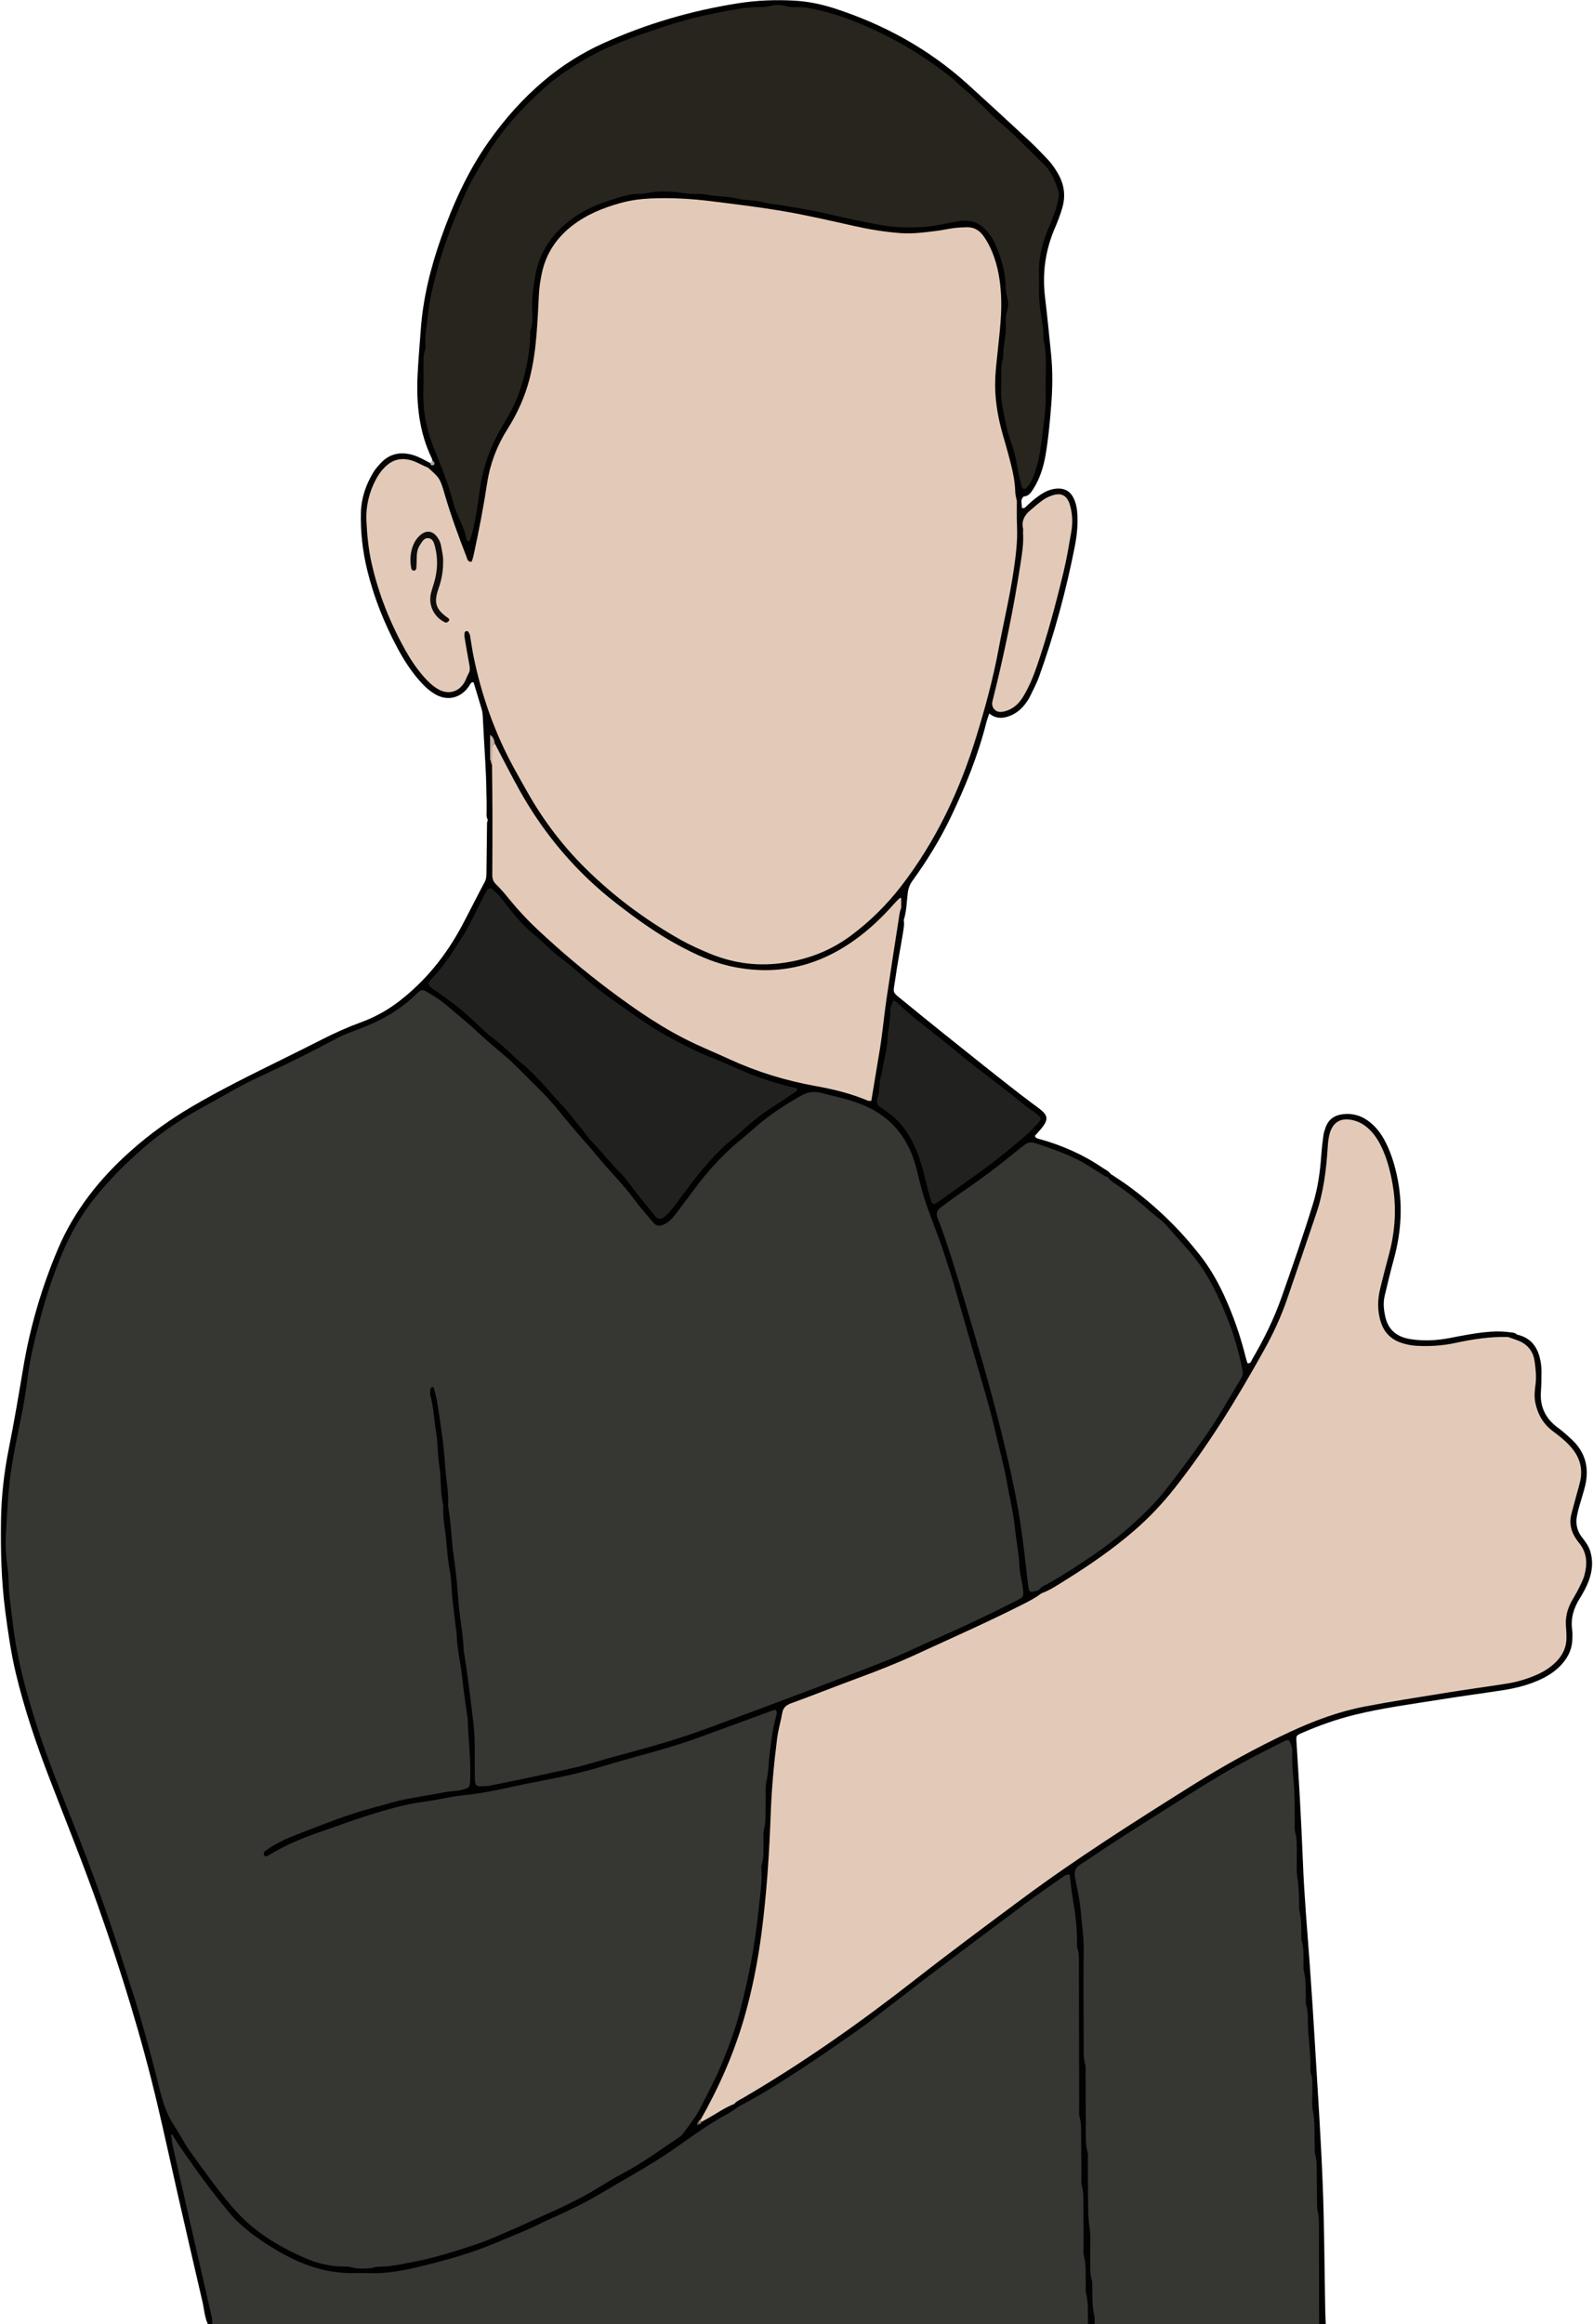 <svg width="1098" height="1601" viewBox="0 0 1098 1601" fill="none" xmlns="http://www.w3.org/2000/svg">
<path d="M749.886 1601C548.708 1601 347.531 1601 146.353 1601C141.574 1592.33 141.217 1582.46 138.992 1573.12C131.676 1542.4 124.493 1511.64 117.904 1480.76C117.13 1477.13 113.798 1471.65 118.063 1469.81C121.92 1468.15 123.34 1474.27 125.379 1477.22C136.383 1493.18 146.922 1509.65 160.396 1523.52C183.787 1547.58 211.253 1563.58 246.433 1564C278.543 1564.38 308.359 1555.49 337.738 1544.37C380.583 1528.17 420.814 1506.69 458.961 1481.44C475.539 1470.47 491.84 1459.1 509.059 1449.12C558.813 1421.19 604.118 1386.88 649.122 1352.08C673.321 1333.37 697.734 1314.9 722.674 1297.17C725.374 1295.25 728.034 1293.24 730.937 1291.64C736.804 1288.39 738.506 1289.09 739.742 1295.55C741.898 1306.81 743.334 1318.18 744.279 1329.59C746.893 1361.15 745.855 1392.79 745.734 1424.38C745.636 1450.14 747.045 1475.85 747.838 1501.56C748.615 1526.73 748.487 1551.97 750.531 1577.11C750.943 1582.18 752.327 1587.15 751.991 1592.3C751.793 1595.35 752.161 1598.48 749.886 1601Z" fill="#363733"/>
<path d="M909.195 1601C857.624 1601 806.053 1601 754.482 1601C751.328 1596.83 751.805 1591.83 751.458 1587.07C748.975 1553.02 748.701 1518.89 747.461 1484.79C745.914 1442.25 745.201 1399.7 745.299 1357.14C745.345 1336.97 743.623 1316.92 739.84 1297.13C738.403 1289.61 740.073 1284.63 746.682 1280.38C789.092 1253.07 830.52 1224.17 875.875 1201.7C876.56 1201.36 877.236 1201 877.922 1200.66C889.695 1194.85 891.67 1196.2 892.377 1209.47C895.26 1263.6 897.691 1317.75 901.958 1371.81C904.821 1408.08 906.885 1444.43 908.516 1480.8C910.149 1517.2 911.451 1553.6 911.421 1590.03C911.418 1593.81 911.987 1597.76 909.195 1601Z" fill="#363733"/>
<path d="M509.407 1450.92C506.67 1452.74 504.061 1454.8 501.173 1456.34C488.772 1462.94 477.476 1471.21 466.034 1479.28C456.046 1486.32 445.557 1492.6 434.993 1498.74C427.511 1503.09 420.019 1507.42 412.569 1511.83C402.681 1517.67 392.301 1522.54 381.895 1527.35C379.818 1528.32 377.641 1529.08 375.616 1530.13C364.981 1535.67 353.759 1539.85 342.761 1544.56C325.138 1552.11 306.789 1557.16 288.219 1561.58C277.319 1564.18 266.35 1566.22 255.061 1565.86C251.239 1565.74 247.409 1565.78 243.584 1565.83C224.929 1566.11 208.083 1560.17 192.185 1550.95C183.809 1546.09 175.756 1540.74 168.359 1534.48C165.059 1531.69 161.848 1528.7 159.07 1525.41C150.385 1515.1 142.137 1504.45 134.37 1493.42C129.098 1485.94 123.626 1478.6 118.99 1470.69C118.897 1470.53 118.521 1470.54 117.908 1470.36C118.31 1473.12 118.523 1475.79 119.103 1478.37C123.11 1496.21 127.181 1514.03 131.255 1531.85C136.178 1553.38 141.139 1574.9 146.031 1596.44C146.365 1597.91 146.258 1599.48 146.356 1601C145.335 1601 144.314 1601 143.292 1601C140.98 1596.09 140.744 1590.67 139.536 1585.5C133.803 1560.93 128.158 1536.35 122.549 1511.75C117.846 1491.14 113.407 1470.46 108.549 1449.88C97.535 1403.21 83.346 1357.5 67.358 1312.31C56.903 1282.75 45.118 1253.72 33.874 1224.48C24.909 1201.16 16.901 1177.52 11.04 1153.2C7.57 1138.8 5.495 1124.19 3.582 1109.51C0.901 1088.95 0.417 1068.34 0.692 1047.65C0.914 1031.02 2.73 1014.55 5.989 998.282C9.745 979.532 12.92 960.691 16.084 941.838C20.784 913.832 28.773 886.722 39.838 860.588C51.184 833.789 68.898 811.58 90.575 792.404C103.218 781.22 116.844 771.414 131.389 762.806C152.035 750.587 173.561 740.088 195.035 729.47C204.173 724.952 213.302 720.414 222.391 715.799C231.031 711.412 239.841 707.466 248.96 704.14C258.584 700.63 267.464 695.672 275.589 689.348C293.603 675.325 307.553 657.945 318.274 637.909C323.683 627.801 328.755 617.514 334.158 607.403C335.205 605.444 335.267 603.555 335.29 601.534C335.421 590.054 335.54 578.575 335.7 567.096C335.71 566.362 336.026 565.632 336.2 564.899C335.152 550.899 335.152 536.899 336.194 522.902C339.595 522.02 339.397 525.132 340.52 526.78C341.648 530.5 341.4 534.345 341.406 538.159C341.435 557.789 341.485 577.419 341.371 597.048C341.341 602.145 342.694 606.332 346.105 610.281C389.364 660.356 439.991 700.506 501.157 726.819C522.112 735.834 543.514 742.981 566.016 746.841C574.815 748.35 583.548 750.374 591.864 753.654C596.967 755.666 599.219 754.632 600.082 749.039C602.996 730.157 606.465 711.364 608.474 692.344C610.67 671.546 615.393 651.126 617.96 630.377C618.268 627.888 618.846 625.196 622.299 625.071C624.431 627.839 623.446 630.822 622.91 633.774C623.45 636.853 622.821 639.885 622.34 642.878C620.68 653.199 618.596 663.458 617.171 673.81C615.614 685.118 614.247 682.512 623.212 689.891C641.534 704.97 660.145 719.699 678.68 734.519C686.85 741.052 695.103 747.483 703.363 753.902C707.592 757.188 711.924 760.342 716.204 763.563C722.503 768.304 722.839 771.185 717.75 777.392C716.309 779.15 714.747 780.809 713.324 782.418C713.855 784.105 715.163 784.261 716.384 784.599C731.979 788.919 746.629 795.324 760.025 804.471C761.897 805.749 764.106 806.598 765.43 808.597C766.093 810.071 765.25 810.852 764.103 811.494C760.382 812.472 757.76 810.114 755.066 808.313C743.08 800.297 729.882 795.01 716.275 790.521C711.677 789.004 707.93 789.625 704.237 792.723C688.401 806.009 671.569 817.979 654.502 829.599C648.896 833.416 648.069 837.32 650.239 843.794C670.996 905.694 689.598 968.215 702.376 1032.32C705.615 1048.57 707.355 1065.05 709.322 1081.5C709.908 1086.4 707.864 1093.57 716.367 1094.53C717.586 1095.07 718.329 1095.97 718.45 1097.33C717.658 1101.51 714.006 1102.67 710.896 1104.25C665.582 1127.2 619.556 1148.55 571.628 1165.56C564.172 1168.21 557.011 1171.64 549.465 1174.02C543.958 1175.75 541.29 1179.46 540.097 1184.95C537.002 1199.2 535.452 1213.66 534.561 1228.14C531.808 1272.88 531.045 1317.77 522.052 1361.93C515.435 1394.42 504.398 1425.27 488.406 1454.33C487.545 1455.89 486.621 1457.43 485.238 1458.59C484.525 1459.35 483.902 1460.21 483.14 1460.91C482.83 1461.24 482.488 1461.57 482.194 1461.94C482.032 1462.14 482.02 1462.35 482.049 1462.5C482.251 1463.5 483.295 1463.08 482.303 1462.84C482.303 1462.84 482.297 1462.6 482.299 1462.12C482.932 1461.4 483.617 1460.75 484.293 1460.08C491.275 1455.08 498.201 1450 506.797 1448.01C508.261 1448.44 509.924 1448.7 509.407 1450.92Z" fill="#010101"/>
<path d="M509.407 1450.92C508.707 1449.58 507.443 1449.38 506.127 1449.28C506.281 1445.49 509.509 1444.37 512.033 1442.94C575.286 1406.97 630.882 1360.27 688.919 1316.98C718.985 1294.56 749.755 1273.16 781.443 1253.09C807.079 1236.85 832.513 1220.3 859.126 1205.63C895.988 1185.31 934.997 1172.14 976.892 1167.06C997.376 1164.58 1017.78 1161.2 1038.15 1157.76C1050.01 1155.75 1061.65 1152.76 1070.51 1143.58C1074.98 1138.95 1077.78 1133.67 1077.23 1127.12C1076.22 1115.21 1079.36 1104.67 1085.74 1094.51C1092.62 1083.56 1093.74 1072.25 1084.9 1061.12C1080.43 1055.49 1079.62 1048.64 1081.46 1041.47C1083.23 1034.55 1085.37 1027.73 1087.03 1020.78C1089.16 1011.87 1087.19 1004.14 1080.48 997.707C1076.98 994.355 1073.62 990.881 1069.79 987.874C1058.83 979.273 1054.09 967.937 1056.22 954.175C1057.06 948.715 1056.39 943.547 1055.65 938.249C1054.85 932.434 1051.78 928.499 1046.54 925.931C1043.71 924.547 1039.9 924.223 1039.04 920.177C1040.97 917.617 1043.33 918.527 1045.67 919.344C1053.93 921.202 1058.89 926.38 1061.1 934.452C1062.06 937.932 1062.53 941.458 1062.5 945.035C1062.47 949.624 1062.41 954.223 1062.09 958.798C1061.36 969.112 1065.36 977.135 1073.5 983.275C1074.72 984.197 1075.99 985.067 1077.14 986.065C1079.45 988.064 1081.78 990.06 1083.97 992.191C1093.04 1001.02 1095.49 1011.71 1092.52 1023.78C1091.37 1028.47 1089.8 1033.07 1088.5 1037.72C1087.88 1039.93 1087.31 1042.16 1086.91 1044.41C1085.96 1049.69 1086.97 1054.53 1090.32 1058.83C1092.67 1061.84 1094.96 1064.87 1096.12 1068.63C1098.24 1075.52 1097.52 1082.22 1095.09 1088.87C1093.51 1093.2 1091.27 1097.21 1088.84 1101.1C1084.65 1107.81 1082.48 1114.94 1083.67 1122.92C1083.93 1124.68 1083.8 1126.49 1083.8 1128.27C1083.82 1134.95 1081.39 1140.71 1077.1 1145.72C1073.05 1150.45 1068.05 1153.93 1062.46 1156.58C1054.09 1160.54 1045.22 1162.85 1036.13 1164.26C1021.77 1166.49 1007.36 1168.37 993.018 1170.68C973.147 1173.87 953.163 1176.46 933.579 1181.28C921.174 1184.33 909.191 1188.6 897.49 1193.69C893.386 1195.47 893.363 1195.51 893.622 1199.9C894.36 1212.37 895.209 1224.84 895.877 1237.32C896.681 1252.34 897.464 1267.37 898.042 1282.41C898.933 1305.61 900.975 1328.73 902.668 1351.87C904.026 1370.44 905.218 1389.02 906.315 1407.6C908.21 1439.68 910.397 1471.75 911.668 1503.86C912.808 1532.65 912.874 1561.49 913.429 1590.31C913.498 1593.88 913.667 1597.44 913.79 1601C912.258 1601 910.726 1601 909.195 1601C909.158 1578.03 909.126 1555.06 909.079 1532.09C909.073 1529.29 909.063 1526.52 908.313 1523.74C907.791 1521.81 907.808 1519.71 907.777 1517.68C907.673 1511.05 907.681 1504.41 907.6 1497.78C907.544 1493.2 907.814 1488.62 906.474 1484.11C905.981 1482.45 906.273 1480.56 906.2 1478.78C905.855 1470.4 906.524 1462 904.878 1453.63C904.055 1449.44 904.663 1444.98 904.561 1440.64C904.459 1436.32 904.923 1431.95 903.393 1427.75C903.223 1427.29 903.197 1426.74 903.219 1426.24C903.654 1416.28 902 1406.44 901.559 1396.53C901.333 1391.45 901.827 1386.34 900.303 1381.34C899.871 1379.92 900.108 1378.3 900.051 1376.77C899.814 1370.42 900.364 1364.04 898.71 1357.75C898.142 1355.59 898.547 1353.18 898.469 1350.89C898.315 1346.32 898.718 1341.72 897.275 1337.23C896.822 1335.82 897.033 1334.19 896.982 1332.66C896.805 1327.33 897.142 1321.98 895.697 1316.7C895.108 1314.55 895.493 1312.14 895.415 1309.84C895.234 1304.51 895.167 1299.22 894.294 1293.87C893.398 1288.39 893.949 1282.68 893.825 1277.07C893.713 1271.98 894.144 1266.88 892.673 1261.87C892.186 1260.21 892.449 1258.32 892.43 1256.53C892.365 1250.41 892.382 1244.28 892.268 1238.16C892.068 1227.47 890.214 1216.87 890.656 1206.14C890.761 1203.59 889.686 1201.19 888.634 1198.96C886.846 1198.21 885.53 1199.25 884.216 1199.9C870.072 1206.95 856.011 1214.13 842.371 1222.17C827.221 1231.1 812.478 1240.64 797.621 1250.02C781.684 1260.09 765.734 1270.13 750.155 1280.74C748.261 1282.03 746.359 1283.32 744.401 1284.51C741.094 1286.52 740.329 1289.4 740.993 1293.05C742.449 1301.04 744.368 1309 744.96 1317.06C745.574 1325.42 747.057 1333.69 746.957 1342.16C746.689 1364.87 746.911 1387.58 746.966 1410.3C746.975 1414.11 746.822 1417.9 747.897 1421.69C748.506 1423.83 748.229 1426.25 748.244 1428.54C748.318 1440.02 748.292 1451.51 748.433 1462.99C748.514 1469.6 747.916 1476.25 749.653 1482.78C750.099 1484.46 749.794 1486.33 749.804 1488.12C749.862 1497.56 749.848 1507.01 749.985 1516.45C750.073 1522.55 750.033 1528.6 751.032 1534.72C751.967 1540.45 751.277 1546.43 751.443 1552.3C751.623 1558.64 750.849 1565.06 752.731 1571.3C752.945 1572.02 752.849 1572.83 752.868 1573.59C753.049 1580.96 752.636 1588.36 754.335 1595.65C754.731 1597.36 754.452 1599.21 754.483 1601C752.951 1601 751.419 1601 749.888 1601C749.75 1593.88 750.378 1586.73 748.57 1579.69C748.076 1577.77 748.451 1575.62 748.368 1573.58C748.101 1566.98 748.823 1560.33 747.055 1553.8C746.602 1552.13 746.908 1550.25 746.896 1548.46C746.84 1540.04 746.858 1531.61 746.726 1523.19C746.631 1517.09 747.203 1510.96 745.552 1504.93C745.094 1503.26 745.393 1501.38 745.38 1499.59C745.312 1489.89 745.272 1480.19 745.185 1470.49C745.149 1466.43 745.293 1462.38 744.164 1458.34C743.563 1456.2 743.859 1453.78 743.853 1451.49C743.773 1419.07 743.721 1386.66 743.632 1354.24C743.621 1350.18 743.991 1346.07 742.6 1342.1C742.274 1341.17 742.326 1340.08 742.345 1339.06C742.548 1328.33 741.149 1317.77 739.319 1307.22C738.41 1301.99 737.972 1296.67 737.332 1291.47C735.087 1290.79 733.741 1292.08 732.309 1293.09C723.587 1299.28 714.752 1305.31 706.175 1311.68C684.125 1328.08 662.143 1344.57 640.227 1361.15C626.225 1371.74 612.424 1382.59 598.463 1393.24C593.609 1396.94 588.595 1400.44 583.569 1403.9C573.716 1410.7 563.91 1417.57 553.89 1424.11C539.389 1433.58 524.844 1442.99 509.407 1450.92Z" fill="#020202"/>
<path d="M298.078 317.356C297.949 316.864 297.897 316.334 297.679 315.885C288.841 297.698 286.898 278.3 287.82 258.467C288.306 248.027 289.273 237.609 290.017 227.18C291.57 205.409 296.769 184.451 304.012 163.934C312.273 140.533 322.385 118.067 336.758 97.682C347.838 81.967 360.476 67.715 375.24 55.335C387.641 44.937 401.211 36.399 415.903 29.762C445.555 16.367 476.554 7.32 508.688 2.266C521.57 0.24 534.572 -0.3 547.606 0.448C556.819 0.977 565.818 2.782 574.578 5.594C609.006 16.644 640.097 33.654 666.986 57.987C681.55 71.166 695.977 84.496 710.373 97.859C714.481 101.672 718.301 105.801 722.178 109.857C725.367 113.193 727.896 117.003 730.043 121.098C733.79 128.247 734.419 135.714 732.163 143.344C730.795 147.971 729.075 152.521 727.157 156.952C720.514 172.3 718.298 188.202 720.313 204.804C721.879 217.71 723.105 230.657 724.44 243.59C725.674 255.554 725.508 267.514 724.537 279.498C723.63 290.686 722.643 301.856 720.761 312.928C719.341 321.281 716.963 329.314 712.382 336.541C710.762 339.097 709.185 341.815 705.611 341.995C703.351 342.083 703.191 347.046 699.788 344.505C698.387 342.906 697.63 340.989 697.523 338.924C696.783 324.754 692.37 311.419 688.537 297.917C683.163 278.991 682.905 259.801 685.611 240.338C687.89 223.941 689.736 207.413 686.31 190.858C684.596 182.576 682.416 174.515 678.158 167.087C674.567 160.822 669.353 158.151 662.263 158.856C661.248 158.957 660.206 158.918 659.219 159.155C629.753 166.24 601.083 160.991 572.273 154.384C532.441 145.249 492.177 138.627 451.12 138.902C434.227 139.015 418.43 143.689 403.65 151.924C383.365 163.225 374.815 181.123 373.614 203.597C372.649 221.655 371.978 239.782 367.994 257.533C365.234 269.829 360.827 281.621 354.125 292.22C343.356 309.251 337.921 327.878 335.504 347.597C334.104 359.024 330.826 370.066 328.772 381.359C328.298 383.964 328.033 387.606 324.546 387.764C321.349 387.909 320.103 384.651 318.992 382.125C313.231 369.024 308.62 355.484 304.781 341.726C302.868 334.872 300.018 328.888 294.806 324.07C294.232 323.005 294.097 321.913 294.691 320.809C295.618 319.477 299.518 321.034 298.078 317.356Z" fill="#010101"/>
<path d="M297.137 320.461C296.401 320.997 295.664 321.532 294.928 322.068C291.335 323.349 288.572 320.854 285.503 319.906C275.571 316.838 268.601 319.007 263.17 327.792C256.272 338.95 253.733 350.939 254.819 364.298C256.688 387.286 263.266 408.749 272.35 429.723C277.776 442.25 285 453.581 293.195 464.384C294.75 466.434 296.648 468.117 298.645 469.724C303.216 473.402 307.937 476.292 313.949 472.952C318.864 470.222 322.08 462.895 321.04 456.348C320.2 451.06 318.99 445.832 318.611 440.471C318.429 437.903 317.87 434.735 321.035 434.028C324.86 433.174 325.572 436.732 326.004 439.386C328.839 456.814 333.062 473.891 339.182 490.442C366.522 564.388 414.148 620.434 486.45 653.393C520.602 668.962 554.251 664.942 585.02 642.95C608.945 625.85 626.065 602.821 640.597 577.571C665.523 534.26 678.277 486.873 688.019 438.414C690.683 425.161 693.53 411.954 695.796 398.616C698.329 383.709 699.347 368.767 698.928 353.679C698.845 350.701 698.354 347.48 700.851 345.007C702.499 344.1 703.114 341.563 705.61 341.995C702.935 344.296 704.545 347.193 704.298 349.771C706.011 350.573 706.741 349.425 707.606 348.598C711.113 345.246 714.795 342.128 718.992 339.638C721.901 337.912 725.028 336.83 728.352 336.58C733.342 336.204 737.316 338.027 739.728 342.64C741.284 345.615 742.109 348.777 742.416 352.122C743.169 360.315 742.412 368.371 740.825 376.43C734.817 406.946 726.705 436.882 716.184 466.148C714.47 470.916 712.005 475.417 709.807 480.004C709.151 481.374 708.285 482.656 707.408 483.904C704.407 488.173 700.58 491.475 695.651 493.299C690.896 495.058 686.19 495.104 681.865 491.462C680.995 494.147 680.261 496.037 679.769 497.988C674.075 520.55 665.35 541.99 655.337 562.903C647.957 578.316 638.975 592.839 628.958 606.694C627.123 609.232 626.102 611.802 625.698 614.989C624.904 621.258 624.934 627.674 622.908 633.767C622.842 632.026 622.769 630.282 622.714 628.537C622.673 627.229 622.252 626.112 621.169 625.308C618.73 621.672 617.451 624.139 615.642 626.126C603.543 639.416 590.014 650.87 573.739 658.883C543.409 673.815 512.729 674.017 482.144 660.376C450.59 646.303 423.139 625.872 398.578 601.892C380.462 584.204 365.891 563.501 354.075 540.987C349.222 531.741 343.484 522.945 339.99 513.118C338.949 516.295 340.802 520.057 337.798 522.686C335.908 524.196 336.324 526.332 336.321 528.32C336.303 537.463 336.338 546.606 336.327 555.749C336.324 558.796 336.242 561.843 336.197 564.893C335.038 562.755 335.392 560.409 335.415 558.152C335.64 536.47 333.73 514.878 332.734 493.248C332.665 491.742 332.482 490.2 332.062 488.759C330.23 482.464 328.292 476.199 326.434 470.06C324.816 469.717 324.478 470.751 323.939 471.598C323.257 472.669 322.564 473.753 321.727 474.7C315.776 481.429 307.487 482.715 299.671 478.068C295.467 475.569 292.001 472.172 288.812 468.509C283.097 461.945 278.394 454.661 274.288 447.028C264.967 429.699 257.66 411.534 253.032 392.395C249.91 379.487 248.415 366.337 248.76 353.008C249.018 343.062 252.169 334.021 257.193 325.591C258.611 323.211 260.507 321.073 262.405 319.03C268.878 312.063 276.887 310.901 285.523 313.709C289.349 314.953 292.861 317.165 296.515 318.937C297.017 319.324 297.24 319.826 297.137 320.461Z" fill="#040303"/>
<path d="M1045.67 919.343C1043.52 919.656 1041.02 918.64 1039.4 920.984C1034.17 924.654 1028 922.759 1022.32 923.643C1009.5 925.637 996.916 928.953 983.754 929.203C951.883 929.808 945.264 912.589 949.62 886.317C951.535 874.768 955.815 863.696 957.831 852.1C961.43 831.395 958.864 811.409 950.885 792.123C947.9 784.908 942.929 778.957 935.875 775.302C927.062 770.735 920.147 774.058 918.153 783.742C916.92 789.731 916.398 795.892 916.078 801.963C915.534 812.273 913.548 822.286 910.387 831.962C901.437 859.359 894.401 887.601 881.598 913.455C857.88 961.35 830.617 1007.23 793.428 1046.18C773.915 1066.61 749.834 1081.38 725.762 1095.89C723.416 1097.3 720.903 1098.9 717.883 1097.53C717.238 1096.82 716.593 1096.12 715.948 1095.42C715.93 1091.07 719.756 1090.44 722.459 1088.84C749.131 1073.06 774.762 1055.79 795.506 1032.5C813.349 1012.47 828.752 990.522 842.485 967.443C856.755 943.46 856.571 943.527 847.498 917.115C835.554 882.344 815.026 853.862 786.112 831.246C780.087 826.533 774.3 821.527 767.967 817.202C765.725 815.671 763.015 814.244 763.477 810.737C764.127 810.022 764.777 809.307 765.427 808.592C769.222 811.136 773.098 813.569 776.799 816.244C795.93 830.078 812.804 846.277 827.316 864.905C833.764 873.181 839.008 882.201 843.429 891.712C849.999 905.847 855.065 920.502 858.798 935.628C859.095 936.833 859.548 937.999 859.917 939.149C862.259 939.298 862.444 937.43 863.087 936.338C871.115 922.699 878.083 908.546 883.356 893.599C890.895 872.228 898.37 850.836 905.019 829.163C908.33 818.37 909.89 807.309 910.682 796.091C911.005 791.521 911.518 786.958 912.136 782.417C912.408 780.421 913.025 778.441 913.718 776.539C915.768 770.918 919.983 768.113 925.827 767.488C931.913 766.837 937.453 768.217 942.48 771.723C947.393 775.15 951.092 779.617 953.973 784.828C958.203 792.479 960.814 800.684 962.718 809.182C967.11 828.782 966.017 848.143 960.721 867.415C958.428 875.76 956.412 884.184 954.419 892.608C953.286 897.397 953.758 902.144 954.827 906.979C956.947 916.568 963.254 921.079 972.402 922.494C981.32 923.874 990.199 923.416 999.034 921.726C1008.55 919.907 1018.04 917.982 1027.73 917.32C1032.59 916.988 1037.42 917.209 1042.23 917.905C1043.5 918.091 1044.73 918.358 1045.67 919.343Z" fill="#030303"/>
<path d="M297.137 320.461C296.929 319.953 296.721 319.444 296.513 318.936C297.035 318.409 297.556 317.882 298.078 317.355C299.208 318.065 299.875 319.056 299.111 320.289C298.904 320.626 297.819 320.419 297.137 320.461Z" fill="#AAAAAA"/>
<path d="M534.577 1177.76C535.848 1179.39 535.316 1180.88 534.906 1182.34C532.56 1190.69 531.609 1199.24 530.52 1207.82C529.691 1214.36 529.683 1220.99 528.212 1227.49C527.383 1231.16 527.904 1235.12 527.767 1238.94C527.503 1246.31 528.262 1253.71 526.494 1261.03C525.909 1263.45 526.347 1266.11 526.271 1268.67C526.111 1274 526.662 1279.39 524.984 1284.61C524.757 1285.32 524.769 1286.14 524.82 1286.9C525.459 1296.36 523.848 1305.72 522.904 1315.06C521.937 1324.62 520.611 1334.19 519.043 1343.72C516.726 1357.79 513.582 1371.64 510.042 1385.43C507.123 1396.81 503.065 1407.78 498.732 1418.67C494.197 1430.08 488.39 1440.86 482.902 1451.8C479.575 1458.43 474.842 1464.16 470.487 1470.12C469.902 1470.92 469.081 1471.6 468.246 1472.16C455.31 1480.74 442.845 1490.05 429.027 1497.28C422.715 1500.59 416.682 1504.43 410.565 1508.1C398.952 1515.06 386.745 1520.83 374.358 1526.26C367.822 1529.12 361.412 1532.27 354.851 1535.07C345.715 1538.97 336.674 1543.22 327.262 1546.32C313.024 1551 298.726 1555.57 283.907 1558.32C276.394 1559.71 268.99 1561.45 261.278 1561.38C259.033 1561.37 256.79 1562.44 254.531 1562.51C250.474 1562.64 246.388 1563.02 242.357 1561.85C240.675 1561.37 238.832 1561.26 237.064 1561.28C227.992 1561.36 219.296 1559.29 211.083 1555.79C197.678 1550.08 184.901 1543.05 173.659 1533.72C167.409 1528.53 161.83 1522.55 156.637 1516.18C147.611 1505.13 139.32 1493.53 130.999 1481.97C126.995 1476.41 123.958 1470.16 120.149 1464.44C112.457 1452.89 110.257 1439.47 106.83 1426.47C102.354 1409.5 97.849 1392.52 92.523 1375.79C86.575 1357.11 80.663 1338.4 74.245 1319.87C68.328 1302.79 62.133 1285.81 55.566 1268.95C44.197 1239.77 31.995 1210.88 22.882 1180.86C17.414 1162.85 12.538 1144.7 9.869 1126C8.684 1117.7 7.788 1109.37 6.691 1101.08C5.716 1093.7 6.225 1086.27 5.11 1079.03C3.853 1070.87 3.678 1062.73 4.169 1054.64C4.845 1043.5 5.378 1032.35 6.582 1021.21C8.446 1003.98 12.522 987.205 15.723 970.247C17.041 963.264 18.146 956.23 19.019 949.178C20.71 935.508 24.071 922.199 27.578 908.935C31.682 893.412 36.669 878.129 42.893 863.339C48.739 849.447 56.241 836.385 65.761 824.608C76.69 811.087 89.012 798.956 102.352 787.799C114.929 777.281 128.654 768.592 143.071 760.881C150.709 756.796 158.145 752.334 165.775 748.236C170.927 745.469 176.207 742.921 181.523 740.479C198.68 732.6 215.526 724.113 232.186 715.231C236.88 712.729 241.964 710.921 246.957 709.027C256.286 705.487 265.297 701.306 273.557 695.699C278.611 692.268 283.368 688.427 287.703 684.064C290.26 681.49 291.286 681.424 294.459 683.349C298.376 685.725 302.388 688.058 305.904 690.96C314.54 698.088 323.192 705.203 331.352 712.905C337.082 718.313 343.28 723.225 349.252 728.379C350.795 729.711 352.324 731.067 353.772 732.5C360.124 738.783 366.424 745.12 372.782 751.397C379.321 757.852 385.048 764.995 390.85 772.102C397.931 780.775 405.607 788.962 412.718 797.611C420.639 807.246 429.63 815.946 437.036 826.035C441.096 831.566 445.707 836.693 450.094 841.982C452.21 844.532 454.397 844.923 457.562 843.49C460.937 841.962 463.376 839.306 465.557 836.496C470.549 830.063 475.291 823.437 480.224 816.957C489.675 804.542 500.313 793.271 512.512 783.487C516.879 779.985 520.903 776.053 525.292 772.581C533.895 765.775 543.074 759.826 552.668 754.48C556.997 752.068 561.541 751.674 566.003 752.834C575.834 755.391 585.817 757.336 595.285 761.351C611.461 768.212 622.567 779.691 628.83 795.992C631.211 802.188 632.568 808.676 634.153 815.099C636.967 826.502 641.267 837.394 645.415 848.354C648.838 857.399 651.818 866.619 654.772 875.833C657.101 883.1 659.108 890.47 661.228 897.804C666.313 915.4 671.332 933.016 676.471 950.597C679.827 962.076 683.164 973.554 685.814 985.225C688.571 997.368 692.061 1009.38 694.137 1021.63C695.917 1032.14 698.6 1042.48 699.639 1053.16C700.448 1061.48 702.249 1069.69 702.609 1078.11C702.824 1083.14 704.124 1088.13 704.892 1093.15C705.122 1094.65 705.278 1096.17 705.333 1097.69C705.382 1099.04 704.758 1100.2 703.624 1100.92C702.338 1101.74 700.973 1102.45 699.61 1103.14C681.865 1112.13 663.902 1120.65 645.67 1128.62C635.397 1133.11 625.311 1138.04 614.952 1142.31C602.715 1147.36 590.285 1151.95 577.919 1156.68C566.266 1161.15 554.595 1165.56 542.917 1169.95C530.284 1174.7 517.642 1179.43 504.987 1184.12C495.674 1187.57 486.386 1191.11 476.987 1194.31C468.314 1197.26 459.557 1200 450.75 1202.53C436.571 1206.6 422.256 1210.2 408.122 1214.42C396.886 1217.78 385.403 1219.96 373.994 1222.49C361.842 1225.19 349.626 1227.59 337.429 1230.08C336.19 1230.34 334.889 1230.28 333.618 1230.39C328.217 1230.85 327.406 1230.31 327.296 1224.9C327.099 1215.2 327.442 1205.48 326.999 1195.8C326.651 1188.21 325.498 1180.65 324.626 1173.09C323.987 1167.54 323.264 1162 322.505 1156.46C321.711 1150.68 320.829 1144.91 319.986 1139.14C319.839 1138.13 319.594 1137.13 319.559 1136.12C319.253 1127.21 317.694 1118.44 316.588 1109.62C315.703 1102.57 315.491 1095.43 314.766 1088.35C314.094 1081.79 313.139 1075.26 312.304 1068.71C312.175 1067.7 311.971 1066.7 311.889 1065.69C311.128 1056.32 310.508 1046.94 308.896 1037.67C308.853 1037.42 308.841 1037.16 308.855 1036.9C309.347 1027.95 307.481 1019.15 306.858 1010.27C306.347 1002.99 305.688 995.619 304.657 988.314C303.522 980.269 302.441 972.214 301.022 964.213C300.537 961.479 299.705 958.804 298.982 956.116C298.82 955.511 298.268 955.316 297.725 955.623C297.324 955.85 296.741 956.211 296.709 956.556C296.568 958.07 296.242 959.695 296.624 961.107C298.956 969.738 299.258 978.677 300.711 987.44C301.913 994.688 301.561 1002.19 302.764 1009.44C304.227 1018.25 303.293 1027.25 305.35 1035.98C305.524 1036.71 305.608 1037.5 305.563 1038.26C305.102 1045.94 306.891 1053.47 307.581 1061.05C308.174 1067.56 308.552 1074.18 309.843 1080.71C311.167 1087.4 311.127 1094.36 311.836 1101.18C312.57 1108.25 313.485 1115.3 314.324 1122.35C314.474 1123.62 314.747 1124.88 314.776 1126.14C314.94 1133.29 316.294 1140.27 317.459 1147.29C318.331 1152.54 318.746 1157.87 319.446 1163.16C320.312 1169.7 321.263 1176.23 322.177 1182.76C322.248 1183.27 322.355 1183.77 322.369 1184.28C322.773 1198.53 324.775 1212.72 324.018 1227.02C323.802 1231.11 323.518 1231.47 319.335 1232.69C315.155 1233.91 310.791 1233.72 306.521 1234.56C298.062 1236.21 289.528 1237.55 281.037 1239.11C272.992 1240.6 265.273 1243.14 257.405 1245.19C238.627 1250.09 220.737 1257.55 202.674 1264.47C196.04 1267.01 189.593 1270.23 183.736 1274.41C182.911 1275 181.922 1275.46 181.809 1276.62C181.763 1277.09 181.81 1277.68 182.062 1278.04C182.305 1278.39 182.856 1278.67 183.291 1278.7C183.749 1278.73 184.281 1278.51 184.694 1278.26C196.286 1271.18 208.707 1265.96 221.546 1261.63C231.681 1258.21 241.671 1254.34 251.87 1251.13C265.69 1246.77 279.577 1242.65 294.055 1240.83C302.357 1239.79 310.522 1237.51 318.837 1236.74C335.357 1235.22 351.328 1230.96 367.522 1227.83C376.252 1226.14 384.993 1224.47 393.653 1222.47C401.332 1220.69 408.982 1218.71 416.514 1216.4C437.681 1209.9 459.318 1204.97 480.166 1197.42C497.406 1191.17 514.603 1184.81 531.825 1178.51C532.739 1178.18 533.712 1178 534.577 1177.76Z" fill="#363733"/>
<path d="M717.883 1097.53C723.452 1095.54 728.343 1092.25 733.298 1089.17C750.431 1078.53 767.063 1067.18 782.314 1053.89C792.164 1045.3 801.074 1035.91 809.194 1025.68C833.056 995.59 852.962 962.959 871.564 929.478C877.641 918.54 882.889 907.196 886.991 895.373C893.841 875.63 900.483 855.816 907.227 836.036C912.295 821.173 914.168 805.759 915.15 790.193C915.359 786.874 915.683 783.597 916.652 780.388C918.807 773.252 923.775 770.097 931.166 771.368C935.54 772.12 939.369 774.037 942.716 776.972C946.622 780.397 949.477 784.584 951.776 789.186C955.685 797.01 957.908 805.355 959.534 813.909C962.686 830.495 961.88 846.9 957.612 863.188C955.48 871.324 953.294 879.448 951.326 887.623C949.446 895.432 949.266 903.208 951.855 911.009C954.221 918.139 958.944 922.684 965.893 925.019C969.272 926.154 972.768 926.858 976.376 927.058C985.346 927.553 994.219 927.011 1003.01 925.115C1015 922.53 1027.07 920.648 1039.4 920.983C1041.79 921.822 1044.22 922.569 1046.57 923.519C1053.03 926.13 1056.81 930.908 1057.77 937.83C1058.51 943.142 1059.09 948.445 1058.36 953.839C1057.82 957.879 1057.41 962.003 1058.21 966.045C1059.81 974.079 1063.61 980.844 1070.28 985.826C1075.19 989.496 1080.02 993.261 1083.87 998.106C1089.13 1004.71 1091 1012.12 1089.15 1020.36C1088.32 1024.09 1087.18 1027.75 1086.19 1031.44C1085.2 1035.13 1084.23 1038.83 1083.22 1042.51C1081.39 1049.14 1082.81 1055.12 1086.73 1060.63C1087.32 1061.46 1087.91 1062.3 1088.56 1063.09C1093.91 1069.65 1094.21 1077.13 1092.15 1084.82C1091.24 1088.23 1089.52 1091.44 1087.95 1094.64C1086.49 1097.61 1084.68 1100.4 1083.11 1103.32C1080.26 1108.6 1078.86 1114.21 1079.36 1120.26C1079.57 1122.8 1079.67 1125.35 1079.71 1127.9C1079.81 1134.38 1077.34 1139.79 1072.88 1144.41C1069.1 1148.33 1064.63 1151.23 1059.7 1153.44C1052.92 1156.48 1045.84 1158.61 1038.5 1159.76C1024.65 1161.93 1010.74 1163.81 996.897 1166.04C978.018 1169.09 959.106 1172 940.332 1175.61C922.485 1179.05 905.517 1185.41 889.043 1193.06C865.647 1203.92 843.149 1216.42 821.309 1230.14C781.552 1255.1 741.888 1280.22 704.169 1308.23C679.382 1326.64 654.585 1345.05 630.26 1364.06C592.614 1393.47 553.66 1420.92 512.386 1445.03C510.218 1446.3 507.794 1447.25 506.127 1449.28C499.613 1451.8 493.937 1455.86 487.89 1459.24C486.383 1460.08 484.871 1460.91 483.361 1461.75C482.945 1461.37 482.768 1460.95 482.83 1460.51C482.894 1460.05 482.985 1459.82 483.102 1459.82C495.691 1437.56 505.957 1414.32 513.037 1389.71C518.544 1370.58 522.337 1351.09 524.923 1331.36C528.503 1304.02 530.241 1276.55 531.247 1249.03C531.881 1231.68 533.487 1214.42 535.68 1197.23C536.419 1191.43 538.174 1185.78 539.171 1180.01C539.816 1176.27 541.84 1174.57 545.346 1173.29C560.663 1167.71 575.815 1161.68 591.11 1156.04C604.74 1151.01 618.255 1145.71 631.452 1139.63C656.213 1128.23 681.156 1117.22 705.484 1104.9C709.79 1102.72 714.025 1100.45 717.883 1097.53Z" fill="#E3CAB8"/>
<path d="M763.476 810.738C764.832 813.001 766.968 814.338 769.115 815.752C777.835 821.495 785.737 828.29 793.573 835.153C797.203 838.331 801.332 840.917 804.499 844.649C812.874 854.521 822.171 863.639 829.283 874.545C836.263 885.248 841.467 896.857 846.188 908.689C850.716 920.039 853.938 931.765 856.399 943.728C856.85 945.919 856.637 947.542 855.481 949.432C847.253 962.872 839.701 976.732 830.603 989.631C821.819 1002.09 812.806 1014.36 803.362 1026.34C796.215 1035.4 788.03 1043.41 779.507 1051C767.935 1061.31 755.296 1070.32 742.237 1078.72C734.962 1083.4 727.737 1088.15 720.039 1092.11C718.427 1092.94 716.905 1093.81 715.951 1095.42C709.216 1097.34 709.293 1097.33 708.463 1090.31C706.945 1077.47 705.584 1064.6 703.691 1051.81C700.641 1031.21 696.146 1010.89 691.22 990.667C685.566 967.463 679.162 944.468 672.402 921.551C665.35 897.648 658.47 873.702 650.405 850.116C649.171 846.508 647.795 842.944 646.366 839.407C645.158 836.417 645.587 833.867 648.194 831.932C653.092 828.296 657.99 824.653 663.019 821.204C676.87 811.705 690.303 801.661 703.165 790.857C703.942 790.205 704.876 789.736 705.63 789.062C708.117 786.843 710.564 786.454 713.95 787.573C723.387 790.692 732.77 793.969 741.683 798.314C747.834 801.313 753.543 805.225 759.399 808.813C760.704 809.613 761.865 810.622 763.476 810.738Z" fill="#363733"/>
<path d="M340.946 511.934C346.764 522.966 352.328 534.124 358.451 545.004C375.441 575.194 397.414 601.035 424.799 622.262C438.519 632.897 452.559 643.065 467.886 651.307C478.907 657.234 490.207 662.522 502.488 665.356C533.939 672.614 562.685 666.305 588.816 647.738C599.034 640.477 608.104 631.855 616.395 622.434C617.561 621.11 618.854 619.896 620.12 618.664C620.26 618.528 620.614 618.613 621.17 618.574C621.17 620.831 621.17 623.068 621.17 625.306C620.809 626.519 620.302 627.708 620.11 628.947C617.102 648.324 614.055 667.695 611.192 687.094C609.779 696.669 608.786 706.305 607.483 715.897C606.73 721.443 605.756 726.96 604.848 732.485C603.447 741.017 602.018 749.545 600.568 758.272C599.737 758.272 598.907 758.501 598.286 758.238C586.725 753.336 574.602 750.36 562.315 748.155C541.643 744.444 521.755 738.369 502.676 729.591C495.044 726.08 487.294 722.824 479.667 719.303C458.258 709.419 438.953 696.144 420.168 682.069C402.814 669.065 386.292 655.058 370.45 640.249C363.549 633.798 357.137 626.899 351.16 619.579C348.262 616.03 345.342 612.452 342.043 609.293C339.978 607.316 339.301 605.304 339.321 602.602C339.424 588.328 339.453 574.053 339.423 559.779C339.401 549.078 339.251 538.378 339.158 527.677C339.352 522.384 336.045 516.691 340.946 511.934Z" fill="#E3CAB8"/>
<path d="M549.522 750.353C549.549 751.246 548.944 751.686 548.301 752.112C543.636 755.204 539.055 758.433 534.294 761.368C524.939 767.135 516.616 774.177 508.537 781.561C505.541 784.299 502.229 786.694 499.252 789.451C488.003 799.87 478.772 812.023 469.652 824.261C466.16 828.947 462.943 833.857 458.509 837.765C455.679 840.26 453.654 840.271 451.372 837.499C446.854 832.01 442.453 826.425 438.011 820.873C434.524 816.515 431.441 811.744 427.479 807.873C420.721 801.27 415.116 793.666 408.478 786.978C406.165 784.648 404.295 781.879 402.224 779.31C398.402 774.569 394.582 769.827 390.76 765.086C390.44 764.689 390.149 764.265 389.795 763.901C379.673 753.503 370.91 741.719 359.669 732.515C353.169 727.192 347.544 720.963 340.784 715.904C335.538 711.978 330.695 707.346 325.951 702.782C318.575 695.685 310.461 689.633 302.153 683.767C301.115 683.034 300.007 682.401 298.966 681.673C294.398 678.479 294.231 677.452 298.139 673.497C306.259 665.279 312.17 655.463 318.347 645.84C323.728 637.458 327.789 628.368 332.304 619.522C333.231 617.705 334.074 615.841 335.086 614.074C336.484 611.633 338.102 611.248 339.975 613.021C342.193 615.12 344.497 617.21 346.305 619.645C352.849 628.458 359.798 637.029 368.282 643.903C374.813 649.195 380.376 655.49 387.207 660.47C394.575 665.842 401.188 672.241 408.254 678.042C412.767 681.747 417.374 685.364 422.164 688.697C434.475 697.263 446.488 706.343 459.645 713.568C469.45 718.952 479.372 724.203 489.853 728.296C497.43 731.255 504.826 734.679 512.311 737.875C523.785 742.775 535.624 746.554 547.779 749.35C548.489 749.512 549.251 749.491 549.522 750.353Z" fill="#21211F"/>
<path d="M615.673 689.353C617.182 689.211 617.801 690.12 618.508 690.801C627.685 699.637 637.896 707.229 647.871 715.095C653.06 719.187 658.176 723.345 663.231 727.604C670.22 733.493 677.681 738.818 684.903 744.432C691.318 749.419 697.807 754.323 704.015 759.558C706.956 762.039 710.156 764.076 713.24 766.312C714.465 767.201 715.646 768.19 716.676 769.293C717.4 770.07 717.523 771.204 716.829 772.104C715.898 773.31 714.841 774.423 713.793 775.535C706.963 782.779 699.15 788.863 691.44 795.133C678.003 806.059 663.607 815.623 649.668 825.832C647.835 827.174 645.862 828.325 644.101 829.468C641.952 829.045 641.765 827.288 641.368 825.971C640.122 821.84 639.039 817.655 638.039 813.455C636.387 806.517 634.565 799.609 631.879 793.017C627.286 781.743 620.672 771.911 610.247 765.091C609.395 764.533 608.654 763.766 607.747 763.339C604.637 761.873 603.763 759.396 604.846 756.379C606.591 751.515 605.768 746.31 607.211 741.353C607.964 738.765 608.31 735.911 608.851 733.175C609.981 727.459 611.616 721.719 611.739 715.961C611.875 709.552 613.806 703.4 613.6 697.011C613.505 694.191 614.565 691.691 615.673 689.353Z" fill="#21211F"/>
<path d="M340.946 511.934C339.235 513.086 339.402 514.856 339.378 516.588C339.327 520.284 339.231 523.98 339.154 527.676C338.702 526.013 338.25 524.349 337.798 522.685C337.798 517.385 337.798 512.085 337.798 506.184C340.061 507.736 340.71 509.707 340.946 511.934Z" fill="#C2AD9E"/>
<path d="M483.102 1459.82C483.188 1460.46 483.274 1461.1 483.36 1461.75C483.295 1462.71 482.671 1463.08 481.817 1463.2C481.408 1462.85 481.231 1462.48 481.287 1462.07C481.345 1461.64 481.431 1461.42 481.545 1461.42C481.823 1460.65 482.207 1459.99 483.102 1459.82Z" fill="#94847B"/>
<path d="M481.546 1461.42C481.637 1462.01 481.727 1462.6 481.817 1463.2C481.328 1463.97 480.733 1464.38 480.424 1463.16C480.226 1462.39 480.825 1461.78 481.546 1461.42Z" fill="#534B46"/>
<path d="M700.851 345.008C700.884 350.87 700.73 356.741 700.991 362.593C701.449 372.857 700.154 382.936 698.66 393.055C695.939 411.488 691.545 429.585 688.145 447.875C684.407 467.978 679.016 487.643 673.039 507.118C661.585 544.44 645.128 579.379 621.119 610.45C611.232 623.245 599.827 634.514 586.882 644.219C572.022 655.36 555.267 661.537 536.875 663.667C519.989 665.622 503.808 663.047 488.247 656.46C481.916 653.78 475.587 650.981 469.6 647.625C445.44 634.081 423.327 617.704 403.614 598.235C387.735 582.553 374.351 564.889 363.393 545.42C360.266 539.864 357.108 534.325 354.057 528.728C340.898 504.593 331.889 478.948 326.381 452.053C325.41 447.31 324.817 442.491 323.947 437.726C323.775 436.786 323.205 435.884 322.666 435.065C322.482 434.786 321.783 434.642 321.405 434.747C320.969 434.868 320.372 435.281 320.297 435.658C320.103 436.624 319.984 437.67 320.144 438.633C321.227 445.171 322.335 451.706 323.559 458.219C323.95 460.299 324.045 462.151 322.896 464.091C321.735 466.052 321.159 468.366 319.958 470.296C315.86 476.884 308.774 478.643 302.03 474.774C298.005 472.465 294.735 469.218 291.71 465.734C287.006 460.316 283.038 454.359 279.545 448.129C268.889 429.119 260.854 409.052 256.091 387.754C253.972 378.277 253.033 368.607 252.571 358.923C252.086 348.776 254.366 339.178 259.149 330.185C261.211 326.309 263.79 322.865 267.197 320.073C271.418 316.615 276.164 315.569 281.536 316.626C286.384 317.579 290.428 320.357 294.932 322.069C303.154 329.352 303.234 329.329 306.621 340.862C310.861 355.302 316.033 369.41 321.489 383.421C321.935 384.567 322.052 385.972 323.316 386.652C323.996 387.018 324.951 387.274 325.277 386.415C325.899 384.776 326.316 383.048 326.689 381.329C330.197 365.143 333.301 348.885 335.818 332.51C337.858 319.239 342.597 306.943 349.786 295.585C356.65 284.74 361.895 273.155 365.066 260.705C367.652 250.551 369.045 240.178 369.863 229.748C370.561 220.848 371.025 211.927 371.443 203.009C371.683 197.886 372.47 192.847 373.548 187.869C376.417 174.622 383.489 164.013 394.13 155.682C404.158 147.83 415.674 143.158 427.802 139.815C434.708 137.912 441.777 136.982 448.944 136.685C462.752 136.113 476.505 136.895 490.186 138.601C507.135 140.715 524.096 142.742 540.943 145.659C557.03 148.445 572.912 152.147 588.83 155.698C599.302 158.034 609.843 159.775 620.549 160.575C629.019 161.208 637.361 160.079 645.708 159.02C649.752 158.507 653.743 157.588 657.785 157.061C660.559 156.7 663.377 156.66 666.179 156.543C671.207 156.334 674.993 158.57 677.877 162.565C680.431 166.101 682.409 169.943 684.038 173.976C687.907 183.551 689.503 193.589 690.007 203.829C690.613 216.112 689.092 228.277 687.832 240.457C687.124 247.306 686.269 254.157 685.988 261.028C685.462 273.874 687.545 286.435 691.01 298.782C692.456 303.934 694.014 309.056 695.368 314.232C697.496 322.368 699.609 330.509 699.795 339.011C699.835 341.016 700.482 343.009 700.851 345.008Z" fill="#E3CAB8"/>
<path d="M291.912 263.137C291.912 258.799 291.892 254.461 291.919 250.124C291.936 247.327 291.792 244.528 292.794 241.803C293.222 240.639 293.438 239.281 293.322 238.051C292.596 230.35 294.436 222.842 295.164 215.277C295.963 206.97 298.095 198.814 300.11 190.677C304.774 171.838 311.775 153.882 319.522 136.12C324.441 124.841 330.79 114.473 337.243 104.123C347.431 87.782 360.514 73.848 374.695 61.008C382.398 54.034 391.026 48.16 399.976 42.719C417.554 32.033 436.725 25.291 456.069 18.867C469.105 14.538 482.41 11.035 495.858 8.484C505.769 6.604 515.799 4.517 526.056 4.874C527.793 4.935 529.57 4.423 531.298 4.036C534.589 3.298 537.904 3.1 541.119 4.108C543.625 4.894 546.139 4.996 548.681 4.916C555.643 4.699 562.26 6.439 568.924 8.137C583.063 11.74 596.396 17.509 609.392 23.882C624.943 31.507 639.522 40.853 653.26 51.481C657.507 54.767 661.255 58.577 665.359 61.969C674.223 69.293 681.724 78.079 690.491 85.408C700.707 93.947 709.585 103.777 719.225 112.854C724.643 117.956 727.214 124.556 729.459 131.363C730.2 133.611 729.775 135.826 729.301 138.125C727.901 144.911 725.195 151.223 722.553 157.551C718.288 167.768 715.646 178.268 716.121 189.436C716.273 193.002 716.19 196.58 716.15 200.152C716.055 208.572 717.429 216.828 718.819 225.088C719.071 226.588 719.139 228.123 719.219 229.646C719.299 231.174 719.029 232.765 719.359 234.228C722.035 246.085 720.403 258.103 720.786 270.041C721.138 280.999 719.418 291.784 718.071 302.626C717.062 310.746 715.757 318.709 712.963 326.384C711.746 329.726 710.399 333.074 707.815 335.673C707.128 336.363 706.241 337.232 705.164 336.542C704.622 336.194 704.195 335.411 704.043 334.75C702.962 330.053 701.759 325.37 701 320.617C700.233 315.822 699.127 311.113 697.508 306.582C694.071 296.96 692.095 286.997 690.461 276.986C689.729 272.503 690.088 267.822 690.163 263.234C690.254 257.656 689.476 251.995 691.454 246.558C691.072 238.89 693.715 231.472 693.284 223.779C693.1 220.498 693.131 217.206 694.191 213.938C695.139 211.014 695.059 207.841 694.18 204.874C693.514 202.628 693.28 200.401 693.238 198.096C693.038 186.963 689.927 176.586 685.236 166.567C683.681 163.245 681.414 160.459 679.02 157.911C674.132 152.71 667.776 151.209 660.815 152.36C652.817 153.683 644.879 155.808 636.836 156.298C628.007 156.836 619.142 156.954 610.192 155.509C595.632 153.158 581.338 149.789 566.986 146.543C557.353 144.365 547.543 142.965 537.804 141.266C533.807 140.568 529.671 140.397 525.805 139.275C520.117 137.624 514.216 138.282 508.474 136.869C501.115 135.058 493.358 135.477 485.881 133.913C483.424 133.399 480.799 133.677 478.25 133.614C474.946 133.533 471.696 133.061 468.421 132.661C461.118 131.767 453.703 131.468 446.364 132.919C444.627 133.262 442.841 133.589 441.085 133.554C437.22 133.476 433.503 134.101 429.796 135.13C417.492 138.548 405.511 142.671 394.992 150.21C380.919 160.297 371.56 173.564 368.788 190.781C367.543 198.514 366.377 206.349 366.85 214.307C367.105 218.595 367.325 222.968 365.743 227.177C365.314 228.319 365.476 229.698 365.442 230.97C365.108 243.508 362.634 255.671 358.824 267.566C356.09 276.104 351.964 284.06 347.322 291.667C340.084 303.527 334.82 316.136 332.038 329.704C330.512 337.144 329.901 344.768 328.53 352.245C327.342 358.724 326.313 365.264 324.109 371.521C323.865 372.213 323.708 373.053 322.722 372.803C322.292 372.694 321.684 372.258 321.619 371.889C320.014 362.751 314.659 354.961 312.379 346.07C308.956 332.721 303.565 320.09 298.521 307.308C293.534 294.67 291.242 281.401 291.858 267.728C291.927 266.2 291.867 264.666 291.867 263.135C291.88 263.137 291.896 263.137 291.912 263.137Z" fill="#28251E"/>
<path d="M705.134 366.588C705.134 366.352 705.35 365.032 705.096 363.81C704.03 358.675 706.244 354.882 709.913 351.706C712.798 349.209 715.724 346.743 718.792 344.48C720.408 343.288 722.297 342.382 724.182 341.656C731.568 338.809 735.761 341.092 737.755 348.862C739.238 354.639 739.427 360.499 738.412 366.321C736.793 375.603 735.246 384.922 733.038 394.073C727.723 416.107 721.893 438.013 714.482 459.457C712.066 466.446 709.205 473.259 705.393 479.628C702.705 484.121 699.204 487.735 694.135 489.486C692.712 489.978 691.183 490.37 689.691 490.411C686.071 490.51 683.449 487.483 683.919 483.958C684.02 483.203 684.225 482.46 684.41 481.719C692.19 450.568 698.705 419.156 703.544 387.413C704.541 380.879 705.631 374.302 705.134 366.588Z" fill="#E3CAB8"/>
<path d="M305.42 387.09C305.442 392.745 304.639 397.752 303.156 402.653C302.714 404.113 302.193 405.549 301.739 407.005C299.171 415.244 300.6 419.589 307.582 424.818C308.186 425.27 308.879 425.638 309.376 426.186C309.634 426.471 309.773 427.228 309.581 427.484C309.161 428.045 308.549 428.545 307.909 428.83C307.532 428.998 306.898 428.813 306.47 428.603C298.842 424.851 294.972 416.372 297.172 408.13C298.09 404.691 299.363 401.338 300.118 397.867C301.65 390.818 301.673 383.734 299.868 376.696C299.222 374.176 298.482 371.34 295.699 370.794C292.364 370.139 290.951 373.183 289.421 375.474C287.663 378.107 287.275 381.136 287.233 384.239C287.198 386.778 287.164 389.325 286.909 391.846C286.857 392.364 285.836 393.134 285.247 393.148C284.679 393.162 283.697 392.437 283.572 391.884C281.837 384.168 283.32 374.085 289.631 368.631C293.782 365.044 298.145 365.516 301.408 369.997C302.776 371.876 303.689 373.985 304.086 376.262C304.741 380.018 305.643 383.754 305.42 387.09Z" fill="#0F0D0C"/>
</svg>
